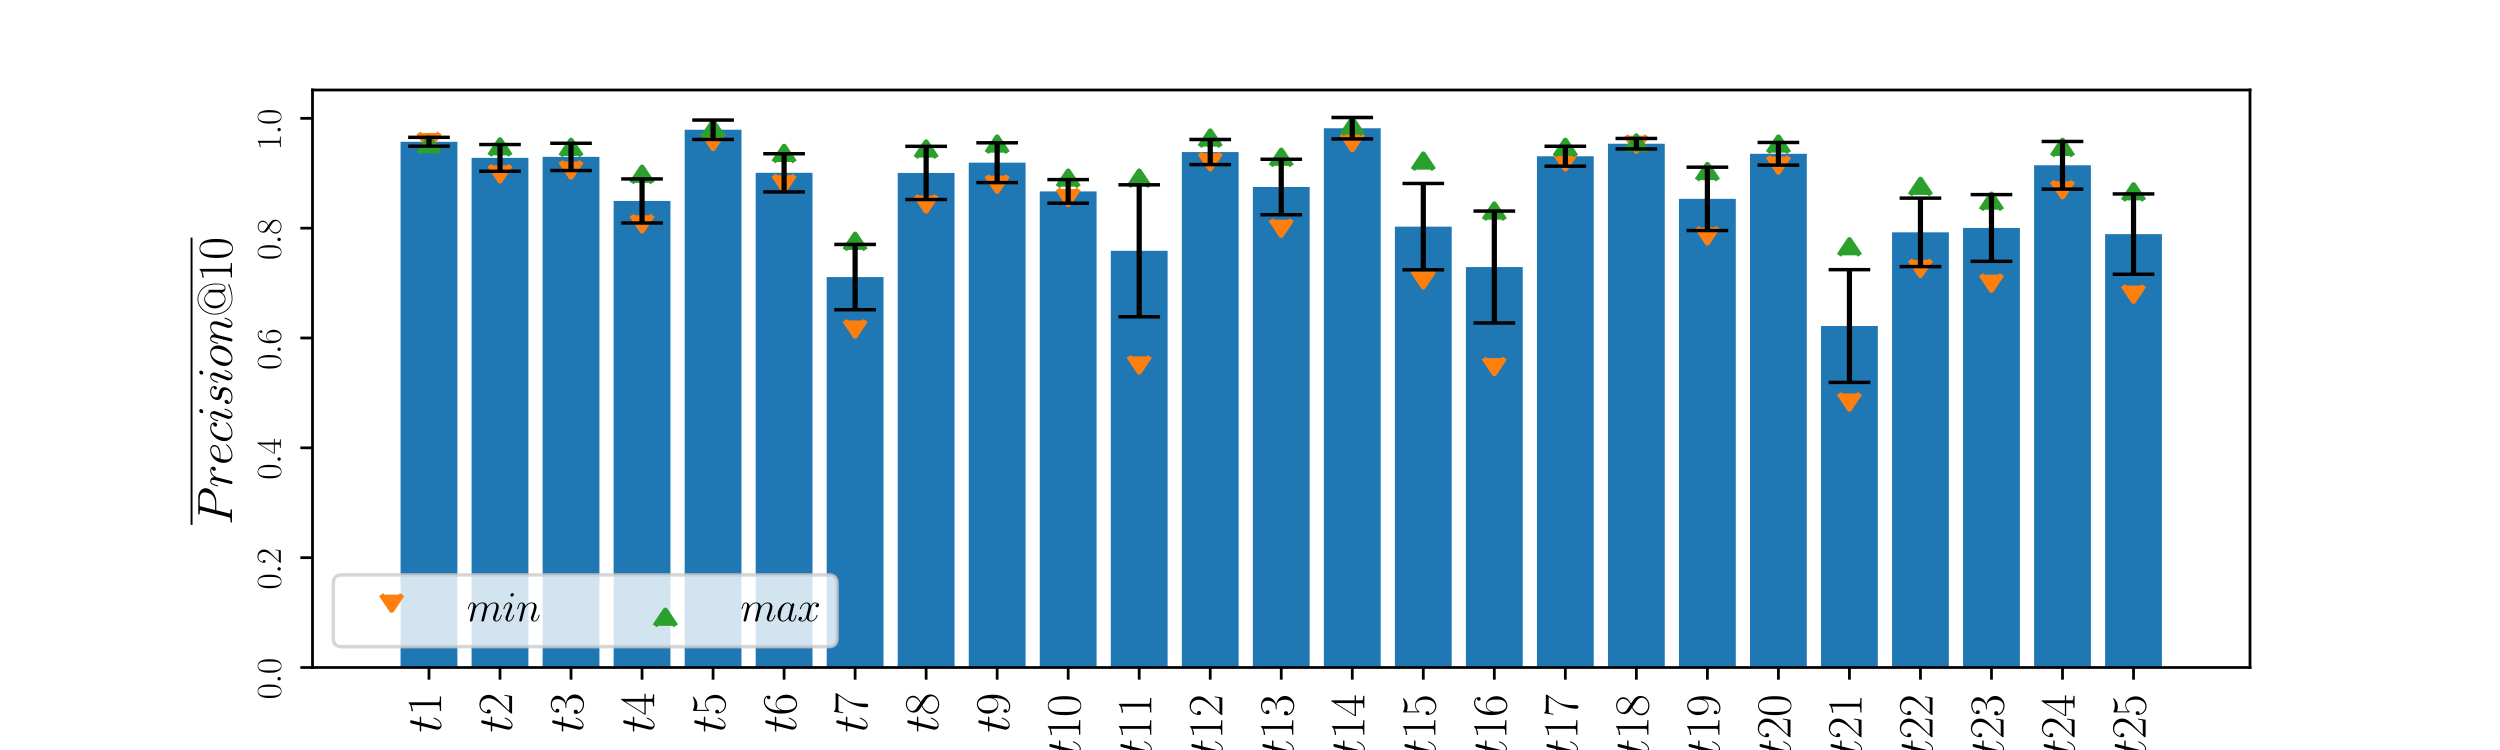 <?xml version="1.0" encoding="utf-8" standalone="no"?>
<!DOCTYPE svg PUBLIC "-//W3C//DTD SVG 1.1//EN"
  "http://www.w3.org/Graphics/SVG/1.1/DTD/svg11.dtd">
<svg xmlns:xlink="http://www.w3.org/1999/xlink" width="720pt" height="216pt" viewBox="0 0 720 216" xmlns="http://www.w3.org/2000/svg" version="1.1">
 <defs>
  <style type="text/css">*{stroke-linejoin: round; stroke-linecap: butt}</style>
 </defs>
 <g id="figure_1">
  <g id="patch_1">
   <path d="M 0 216 
L 720 216 
L 720 0 
L 0 0 
z
" style="fill: #ffffff"/>
  </g>
  <g id="axes_1">
   <g id="patch_2">
    <path d="M 90 192.24 
L 648 192.24 
L 648 25.92 
L 90 25.92 
z
" style="fill: #ffffff"/>
   </g>
   <g id="patch_3">
    <path d="M 115.364 192.24 
L 131.727 192.24 
L 131.727 40.836 
L 115.364 40.836 
z
" clip-path="url(#p5d0a107a02)" style="fill: #1f77b4"/>
   </g>
   <g id="patch_4">
    <path d="M 135.818 192.24 
L 152.182 192.24 
L 152.182 45.471 
L 135.818 45.471 
z
" clip-path="url(#p5d0a107a02)" style="fill: #1f77b4"/>
   </g>
   <g id="patch_5">
    <path d="M 156.273 192.24 
L 172.636 192.24 
L 172.636 45.186 
L 156.273 45.186 
z
" clip-path="url(#p5d0a107a02)" style="fill: #1f77b4"/>
   </g>
   <g id="patch_6">
    <path d="M 176.727 192.24 
L 193.091 192.24 
L 193.091 57.87 
L 176.727 57.87 
z
" clip-path="url(#p5d0a107a02)" style="fill: #1f77b4"/>
   </g>
   <g id="patch_7">
    <path d="M 197.182 192.24 
L 213.545 192.24 
L 213.545 37.373 
L 197.182 37.373 
z
" clip-path="url(#p5d0a107a02)" style="fill: #1f77b4"/>
   </g>
   <g id="patch_8">
    <path d="M 217.636 192.24 
L 234 192.24 
L 234 49.773 
L 217.636 49.773 
z
" clip-path="url(#p5d0a107a02)" style="fill: #1f77b4"/>
   </g>
   <g id="patch_9">
    <path d="M 238.091 192.24 
L 254.455 192.24 
L 254.455 79.8 
L 238.091 79.8 
z
" clip-path="url(#p5d0a107a02)" style="fill: #1f77b4"/>
   </g>
   <g id="patch_10">
    <path d="M 258.545 192.24 
L 274.909 192.24 
L 274.909 49.804 
L 258.545 49.804 
z
" clip-path="url(#p5d0a107a02)" style="fill: #1f77b4"/>
   </g>
   <g id="patch_11">
    <path d="M 279 192.24 
L 295.364 192.24 
L 295.364 46.857 
L 279 46.857 
z
" clip-path="url(#p5d0a107a02)" style="fill: #1f77b4"/>
   </g>
   <g id="patch_12">
    <path d="M 299.455 192.24 
L 315.818 192.24 
L 315.818 55.119 
L 299.455 55.119 
z
" clip-path="url(#p5d0a107a02)" style="fill: #1f77b4"/>
   </g>
   <g id="patch_13">
    <path d="M 319.909 192.24 
L 336.273 192.24 
L 336.273 72.231 
L 319.909 72.231 
z
" clip-path="url(#p5d0a107a02)" style="fill: #1f77b4"/>
   </g>
   <g id="patch_14">
    <path d="M 340.364 192.24 
L 356.727 192.24 
L 356.727 43.795 
L 340.364 43.795 
z
" clip-path="url(#p5d0a107a02)" style="fill: #1f77b4"/>
   </g>
   <g id="patch_15">
    <path d="M 360.818 192.24 
L 377.182 192.24 
L 377.182 53.853 
L 360.818 53.853 
z
" clip-path="url(#p5d0a107a02)" style="fill: #1f77b4"/>
   </g>
   <g id="patch_16">
    <path d="M 381.273 192.24 
L 397.636 192.24 
L 397.636 36.931 
L 381.273 36.931 
z
" clip-path="url(#p5d0a107a02)" style="fill: #1f77b4"/>
   </g>
   <g id="patch_17">
    <path d="M 401.727 192.24 
L 418.091 192.24 
L 418.091 65.272 
L 401.727 65.272 
z
" clip-path="url(#p5d0a107a02)" style="fill: #1f77b4"/>
   </g>
   <g id="patch_18">
    <path d="M 422.182 192.24 
L 438.545 192.24 
L 438.545 76.911 
L 422.182 76.911 
z
" clip-path="url(#p5d0a107a02)" style="fill: #1f77b4"/>
   </g>
   <g id="patch_19">
    <path d="M 442.636 192.24 
L 459 192.24 
L 459 44.997 
L 442.636 44.997 
z
" clip-path="url(#p5d0a107a02)" style="fill: #1f77b4"/>
   </g>
   <g id="patch_20">
    <path d="M 463.091 192.24 
L 479.455 192.24 
L 479.455 41.391 
L 463.091 41.391 
z
" clip-path="url(#p5d0a107a02)" style="fill: #1f77b4"/>
   </g>
   <g id="patch_21">
    <path d="M 483.545 192.24 
L 499.909 192.24 
L 499.909 57.269 
L 483.545 57.269 
z
" clip-path="url(#p5d0a107a02)" style="fill: #1f77b4"/>
   </g>
   <g id="patch_22">
    <path d="M 504 192.24 
L 520.364 192.24 
L 520.364 44.301 
L 504 44.301 
z
" clip-path="url(#p5d0a107a02)" style="fill: #1f77b4"/>
   </g>
   <g id="patch_23">
    <path d="M 524.455 192.24 
L 540.818 192.24 
L 540.818 93.897 
L 524.455 93.897 
z
" clip-path="url(#p5d0a107a02)" style="fill: #1f77b4"/>
   </g>
   <g id="patch_24">
    <path d="M 544.909 192.24 
L 561.273 192.24 
L 561.273 66.917 
L 544.909 66.917 
z
" clip-path="url(#p5d0a107a02)" style="fill: #1f77b4"/>
   </g>
   <g id="patch_25">
    <path d="M 565.364 192.24 
L 581.727 192.24 
L 581.727 65.652 
L 565.364 65.652 
z
" clip-path="url(#p5d0a107a02)" style="fill: #1f77b4"/>
   </g>
   <g id="patch_26">
    <path d="M 585.818 192.24 
L 602.182 192.24 
L 602.182 47.603 
L 585.818 47.603 
z
" clip-path="url(#p5d0a107a02)" style="fill: #1f77b4"/>
   </g>
   <g id="patch_27">
    <path d="M 606.273 192.24 
L 622.636 192.24 
L 622.636 67.423 
L 606.273 67.423 
z
" clip-path="url(#p5d0a107a02)" style="fill: #1f77b4"/>
   </g>
   <g id="PathCollection_1">
    <defs>
     <path id="me4318d3083" d="M -3 -4.5 
L 0 0 
L 3 -4.5 
" style="stroke: #ff7f0e; stroke-width: 1.5"/>
    </defs>
    <g clip-path="url(#p5d0a107a02)">
     <use xlink:href="#me4318d3083" x="123.545" y="42.782" style="fill: #ff7f0e; stroke: #ff7f0e; stroke-width: 1.5"/>
     <use xlink:href="#me4318d3083" x="144" y="52.114" style="fill: #ff7f0e; stroke: #ff7f0e; stroke-width: 1.5"/>
     <use xlink:href="#me4318d3083" x="164.455" y="51.006" style="fill: #ff7f0e; stroke: #ff7f0e; stroke-width: 1.5"/>
     <use xlink:href="#me4318d3083" x="184.909" y="66.506" style="fill: #ff7f0e; stroke: #ff7f0e; stroke-width: 1.5"/>
     <use xlink:href="#me4318d3083" x="205.364" y="42.782" style="fill: #ff7f0e; stroke: #ff7f0e; stroke-width: 1.5"/>
     <use xlink:href="#me4318d3083" x="225.818" y="54.96" style="fill: #ff7f0e; stroke: #ff7f0e; stroke-width: 1.5"/>
     <use xlink:href="#me4318d3083" x="246.273" y="96.793" style="fill: #ff7f0e; stroke: #ff7f0e; stroke-width: 1.5"/>
     <use xlink:href="#me4318d3083" x="266.727" y="60.812" style="fill: #ff7f0e; stroke: #ff7f0e; stroke-width: 1.5"/>
     <use xlink:href="#me4318d3083" x="287.182" y="55.092" style="fill: #ff7f0e; stroke: #ff7f0e; stroke-width: 1.5"/>
     <use xlink:href="#me4318d3083" x="307.636" y="58.914" style="fill: #ff7f0e; stroke: #ff7f0e; stroke-width: 1.5"/>
     <use xlink:href="#me4318d3083" x="328.091" y="107.152" style="fill: #ff7f0e; stroke: #ff7f0e; stroke-width: 1.5"/>
     <use xlink:href="#me4318d3083" x="348.545" y="48.634" style="fill: #ff7f0e; stroke: #ff7f0e; stroke-width: 1.5"/>
     <use xlink:href="#me4318d3083" x="369" y="67.771" style="fill: #ff7f0e; stroke: #ff7f0e; stroke-width: 1.5"/>
     <use xlink:href="#me4318d3083" x="389.455" y="43.099" style="fill: #ff7f0e; stroke: #ff7f0e; stroke-width: 1.5"/>
     <use xlink:href="#me4318d3083" x="409.909" y="82.638" style="fill: #ff7f0e; stroke: #ff7f0e; stroke-width: 1.5"/>
     <use xlink:href="#me4318d3083" x="430.364" y="107.626" style="fill: #ff7f0e; stroke: #ff7f0e; stroke-width: 1.5"/>
     <use xlink:href="#me4318d3083" x="450.818" y="48.634" style="fill: #ff7f0e; stroke: #ff7f0e; stroke-width: 1.5"/>
     <use xlink:href="#me4318d3083" x="471.273" y="43.573" style="fill: #ff7f0e; stroke: #ff7f0e; stroke-width: 1.5"/>
     <use xlink:href="#me4318d3083" x="491.727" y="69.985" style="fill: #ff7f0e; stroke: #ff7f0e; stroke-width: 1.5"/>
     <use xlink:href="#me4318d3083" x="512.182" y="49.583" style="fill: #ff7f0e; stroke: #ff7f0e; stroke-width: 1.5"/>
     <use xlink:href="#me4318d3083" x="532.636" y="117.814" style="fill: #ff7f0e; stroke: #ff7f0e; stroke-width: 1.5"/>
     <use xlink:href="#me4318d3083" x="553.091" y="79.316" style="fill: #ff7f0e; stroke: #ff7f0e; stroke-width: 1.5"/>
     <use xlink:href="#me4318d3083" x="573.545" y="83.587" style="fill: #ff7f0e; stroke: #ff7f0e; stroke-width: 1.5"/>
     <use xlink:href="#me4318d3083" x="594" y="56.7" style="fill: #ff7f0e; stroke: #ff7f0e; stroke-width: 1.5"/>
     <use xlink:href="#me4318d3083" x="614.455" y="86.75" style="fill: #ff7f0e; stroke: #ff7f0e; stroke-width: 1.5"/>
    </g>
   </g>
   <g id="PathCollection_2">
    <defs>
     <path id="mc611d223dd" d="M 3 4.5 
L 0 0 
L -3 4.5 
" style="stroke: #2ca02c; stroke-width: 1.5"/>
    </defs>
    <g clip-path="url(#p5d0a107a02)">
     <use xlink:href="#mc611d223dd" x="123.545" y="39.619" style="fill: #2ca02c; stroke: #2ca02c; stroke-width: 1.5"/>
     <use xlink:href="#mc611d223dd" x="144" y="40.252" style="fill: #2ca02c; stroke: #2ca02c; stroke-width: 1.5"/>
     <use xlink:href="#mc611d223dd" x="164.455" y="40.41" style="fill: #2ca02c; stroke: #2ca02c; stroke-width: 1.5"/>
     <use xlink:href="#mc611d223dd" x="184.909" y="48.16" style="fill: #2ca02c; stroke: #2ca02c; stroke-width: 1.5"/>
     <use xlink:href="#mc611d223dd" x="205.364" y="35.033" style="fill: #2ca02c; stroke: #2ca02c; stroke-width: 1.5"/>
     <use xlink:href="#mc611d223dd" x="225.818" y="42.15" style="fill: #2ca02c; stroke: #2ca02c; stroke-width: 1.5"/>
     <use xlink:href="#mc611d223dd" x="246.273" y="67.455" style="fill: #2ca02c; stroke: #2ca02c; stroke-width: 1.5"/>
     <use xlink:href="#mc611d223dd" x="266.727" y="40.884" style="fill: #2ca02c; stroke: #2ca02c; stroke-width: 1.5"/>
     <use xlink:href="#mc611d223dd" x="287.182" y="39.461" style="fill: #2ca02c; stroke: #2ca02c; stroke-width: 1.5"/>
     <use xlink:href="#mc611d223dd" x="307.636" y="49.267" style="fill: #2ca02c; stroke: #2ca02c; stroke-width: 1.5"/>
     <use xlink:href="#mc611d223dd" x="328.091" y="49.267" style="fill: #2ca02c; stroke: #2ca02c; stroke-width: 1.5"/>
     <use xlink:href="#mc611d223dd" x="348.545" y="37.721" style="fill: #2ca02c; stroke: #2ca02c; stroke-width: 1.5"/>
     <use xlink:href="#mc611d223dd" x="369" y="43.257" style="fill: #2ca02c; stroke: #2ca02c; stroke-width: 1.5"/>
     <use xlink:href="#mc611d223dd" x="389.455" y="34.242" style="fill: #2ca02c; stroke: #2ca02c; stroke-width: 1.5"/>
     <use xlink:href="#mc611d223dd" x="409.909" y="44.364" style="fill: #2ca02c; stroke: #2ca02c; stroke-width: 1.5"/>
     <use xlink:href="#mc611d223dd" x="430.364" y="58.756" style="fill: #2ca02c; stroke: #2ca02c; stroke-width: 1.5"/>
     <use xlink:href="#mc611d223dd" x="450.818" y="40.41" style="fill: #2ca02c; stroke: #2ca02c; stroke-width: 1.5"/>
     <use xlink:href="#mc611d223dd" x="471.273" y="39.145" style="fill: #2ca02c; stroke: #2ca02c; stroke-width: 1.5"/>
     <use xlink:href="#mc611d223dd" x="491.727" y="47.369" style="fill: #2ca02c; stroke: #2ca02c; stroke-width: 1.5"/>
     <use xlink:href="#mc611d223dd" x="512.182" y="39.461" style="fill: #2ca02c; stroke: #2ca02c; stroke-width: 1.5"/>
     <use xlink:href="#mc611d223dd" x="532.636" y="69.036" style="fill: #2ca02c; stroke: #2ca02c; stroke-width: 1.5"/>
     <use xlink:href="#mc611d223dd" x="553.091" y="51.639" style="fill: #2ca02c; stroke: #2ca02c; stroke-width: 1.5"/>
     <use xlink:href="#mc611d223dd" x="573.545" y="55.909" style="fill: #2ca02c; stroke: #2ca02c; stroke-width: 1.5"/>
     <use xlink:href="#mc611d223dd" x="594" y="40.41" style="fill: #2ca02c; stroke: #2ca02c; stroke-width: 1.5"/>
     <use xlink:href="#mc611d223dd" x="614.455" y="53.221" style="fill: #2ca02c; stroke: #2ca02c; stroke-width: 1.5"/>
    </g>
   </g>
   <g id="matplotlib.axis_1">
    <g id="xtick_1">
     <g id="line2d_1">
      <defs>
       <path id="m50e52b9681" d="M 0 0 
L 0 3.5 
" style="stroke: #000000; stroke-width: 0.8"/>
      </defs>
      <g>
       <use xlink:href="#m50e52b9681" x="123.545" y="192.24" style="stroke: #000000; stroke-width: 0.8"/>
      </g>
     </g>
     <g id="text_1">
      <!-- $t1$ -->
      <g transform="translate(127.029 211)rotate(-90)scale(0.14 -0.14)">
       <defs>
        <path id="CMMI12-74" d="M 1286 2566 
L 1875 2566 
C 1997 2566 2061 2566 2061 2681 
C 2061 2752 2022 2752 1894 2752 
L 1331 2752 
L 1568 3692 
C 1594 3781 1594 3794 1594 3840 
C 1594 3943 1510 4000 1427 4000 
C 1376 4000 1229 3981 1178 3775 
L 928 2752 
L 326 2752 
C 198 2752 141 2752 141 2630 
C 141 2566 186 2566 307 2566 
L 877 2566 
L 454 881 
C 403 658 384 594 384 511 
C 384 211 595 -64 954 -64 
C 1600 -64 1946 868 1946 912 
C 1946 951 1920 970 1882 970 
C 1869 970 1843 970 1830 944 
C 1824 938 1818 931 1773 829 
C 1638 511 1344 64 973 64 
C 781 64 768 224 768 364 
C 768 370 768 492 787 568 
L 1286 2566 
z
" transform="scale(0.016)"/>
        <path id="CMR17-31" d="M 1702 4058 
C 1702 4192 1696 4192 1606 4192 
C 1357 3916 979 3827 621 3827 
C 602 3827 570 3827 563 3808 
C 557 3795 557 3782 557 3648 
C 755 3648 1088 3686 1344 3839 
L 1344 461 
C 1344 236 1331 160 781 160 
L 589 160 
L 589 0 
C 896 0 1216 0 1523 0 
C 1830 0 2150 0 2458 0 
L 2458 160 
L 2266 160 
C 1715 160 1702 230 1702 458 
L 1702 4058 
z
" transform="scale(0.016)"/>
       </defs>
       <use xlink:href="#CMMI12-74" transform="scale(0.996)"/>
       <use xlink:href="#CMR17-31" transform="translate(35.226 0)scale(0.996)"/>
      </g>
     </g>
    </g>
    <g id="xtick_2">
     <g id="line2d_2">
      <g>
       <use xlink:href="#m50e52b9681" x="144" y="192.24" style="stroke: #000000; stroke-width: 0.8"/>
      </g>
     </g>
     <g id="text_2">
      <!-- $t2$ -->
      <g transform="translate(147.483 211)rotate(-90)scale(0.14 -0.14)">
       <defs>
        <path id="CMR17-32" d="M 2669 989 
L 2554 989 
C 2490 536 2438 459 2413 420 
C 2381 369 1920 369 1830 369 
L 602 369 
C 832 619 1280 1072 1824 1597 
C 2214 1967 2669 2402 2669 3035 
C 2669 3790 2067 4224 1395 4224 
C 691 4224 262 3604 262 3030 
C 262 2780 448 2748 525 2748 
C 589 2748 781 2787 781 3010 
C 781 3207 614 3264 525 3264 
C 486 3264 448 3258 422 3245 
C 544 3790 915 4058 1306 4058 
C 1862 4058 2227 3617 2227 3035 
C 2227 2479 1901 2000 1536 1584 
L 262 146 
L 262 0 
L 2515 0 
L 2669 989 
z
" transform="scale(0.016)"/>
       </defs>
       <use xlink:href="#CMMI12-74" transform="scale(0.996)"/>
       <use xlink:href="#CMR17-32" transform="translate(35.226 0)scale(0.996)"/>
      </g>
     </g>
    </g>
    <g id="xtick_3">
     <g id="line2d_3">
      <g>
       <use xlink:href="#m50e52b9681" x="164.455" y="192.24" style="stroke: #000000; stroke-width: 0.8"/>
      </g>
     </g>
     <g id="text_3">
      <!-- $t3$ -->
      <g transform="translate(167.938 211)rotate(-90)scale(0.14 -0.14)">
       <defs>
        <path id="CMR17-33" d="M 1414 2157 
C 1984 2157 2234 1662 2234 1090 
C 2234 320 1824 25 1453 25 
C 1114 25 563 194 390 693 
C 422 680 454 680 486 680 
C 640 680 755 782 755 948 
C 755 1133 614 1216 486 1216 
C 378 1216 211 1165 211 926 
C 211 335 787 -128 1466 -128 
C 2176 -128 2720 430 2720 1085 
C 2720 1707 2208 2157 1600 2227 
C 2086 2328 2554 2756 2554 3329 
C 2554 3820 2048 4179 1472 4179 
C 890 4179 378 3829 378 3329 
C 378 3110 544 3072 627 3072 
C 762 3072 877 3155 877 3321 
C 877 3486 762 3569 627 3569 
C 602 3569 570 3569 544 3557 
C 730 3959 1235 4032 1459 4032 
C 1683 4032 2106 3925 2106 3320 
C 2106 3143 2080 2828 1862 2550 
C 1670 2304 1453 2304 1242 2284 
C 1210 2284 1062 2269 1037 2269 
C 992 2263 966 2257 966 2208 
C 966 2163 973 2157 1101 2157 
L 1414 2157 
z
" transform="scale(0.016)"/>
       </defs>
       <use xlink:href="#CMMI12-74" transform="scale(0.996)"/>
       <use xlink:href="#CMR17-33" transform="translate(35.226 0)scale(0.996)"/>
      </g>
     </g>
    </g>
    <g id="xtick_4">
     <g id="line2d_4">
      <g>
       <use xlink:href="#m50e52b9681" x="184.909" y="192.24" style="stroke: #000000; stroke-width: 0.8"/>
      </g>
     </g>
     <g id="text_4">
      <!-- $t4$ -->
      <g transform="translate(188.393 211)rotate(-90)scale(0.14 -0.14)">
       <defs>
        <path id="CMR17-34" d="M 2150 4122 
C 2150 4256 2144 4256 2029 4256 
L 128 1254 
L 128 1088 
L 1779 1088 
L 1779 457 
C 1779 224 1766 160 1318 160 
L 1197 160 
L 1197 0 
C 1402 0 1747 0 1965 0 
C 2182 0 2528 0 2733 0 
L 2733 160 
L 2611 160 
C 2163 160 2150 224 2150 457 
L 2150 1088 
L 2803 1088 
L 2803 1254 
L 2150 1254 
L 2150 4122 
z
M 1798 3703 
L 1798 1254 
L 256 1254 
L 1798 3703 
z
" transform="scale(0.016)"/>
       </defs>
       <use xlink:href="#CMMI12-74" transform="scale(0.996)"/>
       <use xlink:href="#CMR17-34" transform="translate(35.226 0)scale(0.996)"/>
      </g>
     </g>
    </g>
    <g id="xtick_5">
     <g id="line2d_5">
      <g>
       <use xlink:href="#m50e52b9681" x="205.364" y="192.24" style="stroke: #000000; stroke-width: 0.8"/>
      </g>
     </g>
     <g id="text_5">
      <!-- $t5$ -->
      <g transform="translate(208.847 211)rotate(-90)scale(0.14 -0.14)">
       <defs>
        <path id="CMR17-35" d="M 730 3692 
C 794 3666 1056 3584 1325 3584 
C 1920 3584 2246 3911 2432 4100 
C 2432 4157 2432 4192 2394 4192 
C 2387 4192 2374 4192 2323 4163 
C 2099 4058 1837 3973 1517 3973 
C 1325 3973 1037 3999 723 4139 
C 653 4171 640 4171 634 4171 
C 602 4171 595 4164 595 4037 
L 595 2203 
C 595 2089 595 2057 659 2057 
C 691 2057 704 2070 736 2114 
C 941 2401 1222 2522 1542 2522 
C 1766 2522 2246 2382 2246 1289 
C 2246 1085 2246 715 2054 421 
C 1894 159 1645 25 1370 25 
C 947 25 518 320 403 814 
C 429 807 480 795 506 795 
C 589 795 749 840 749 1038 
C 749 1210 627 1280 506 1280 
C 358 1280 262 1190 262 1011 
C 262 454 704 -128 1382 -128 
C 2042 -128 2669 440 2669 1264 
C 2669 2030 2170 2624 1549 2624 
C 1222 2624 947 2503 730 2274 
L 730 3692 
z
" transform="scale(0.016)"/>
       </defs>
       <use xlink:href="#CMMI12-74" transform="scale(0.996)"/>
       <use xlink:href="#CMR17-35" transform="translate(35.226 0)scale(0.996)"/>
      </g>
     </g>
    </g>
    <g id="xtick_6">
     <g id="line2d_6">
      <g>
       <use xlink:href="#m50e52b9681" x="225.818" y="192.24" style="stroke: #000000; stroke-width: 0.8"/>
      </g>
     </g>
     <g id="text_6">
      <!-- $t6$ -->
      <g transform="translate(229.302 211)rotate(-90)scale(0.14 -0.14)">
       <defs>
        <path id="CMR17-36" d="M 678 2176 
C 678 3690 1395 4032 1811 4032 
C 1946 4032 2272 4009 2400 3776 
C 2298 3776 2106 3776 2106 3553 
C 2106 3381 2246 3323 2336 3323 
C 2394 3323 2566 3348 2566 3560 
C 2566 3954 2246 4179 1805 4179 
C 1043 4179 243 3390 243 1984 
C 243 253 966 -128 1478 -128 
C 2099 -128 2688 427 2688 1283 
C 2688 2081 2170 2662 1517 2662 
C 1126 2662 838 2407 678 1960 
L 678 2176 
z
M 1478 25 
C 691 25 691 1200 691 1436 
C 691 1896 909 2560 1504 2560 
C 1613 2560 1926 2560 2138 2120 
C 2253 1870 2253 1609 2253 1289 
C 2253 944 2253 690 2118 434 
C 1978 171 1773 25 1478 25 
z
" transform="scale(0.016)"/>
       </defs>
       <use xlink:href="#CMMI12-74" transform="scale(0.996)"/>
       <use xlink:href="#CMR17-36" transform="translate(35.226 0)scale(0.996)"/>
      </g>
     </g>
    </g>
    <g id="xtick_7">
     <g id="line2d_7">
      <g>
       <use xlink:href="#m50e52b9681" x="246.273" y="192.24" style="stroke: #000000; stroke-width: 0.8"/>
      </g>
     </g>
     <g id="text_7">
      <!-- $t7$ -->
      <g transform="translate(249.756 211)rotate(-90)scale(0.14 -0.14)">
       <defs>
        <path id="CMR17-37" d="M 2886 3941 
L 2886 4081 
L 1382 4081 
C 634 4081 621 4165 595 4288 
L 480 4288 
L 294 3094 
L 410 3094 
C 429 3215 474 3540 550 3661 
C 589 3712 1062 3712 1171 3712 
L 2579 3712 
L 1869 2661 
C 1395 1954 1069 999 1069 165 
C 1069 89 1069 -128 1299 -128 
C 1530 -128 1530 89 1530 171 
L 1530 465 
C 1530 1508 1709 2196 2003 2636 
L 2886 3941 
z
" transform="scale(0.016)"/>
       </defs>
       <use xlink:href="#CMMI12-74" transform="scale(0.996)"/>
       <use xlink:href="#CMR17-37" transform="translate(35.226 0)scale(0.996)"/>
      </g>
     </g>
    </g>
    <g id="xtick_8">
     <g id="line2d_8">
      <g>
       <use xlink:href="#m50e52b9681" x="266.727" y="192.24" style="stroke: #000000; stroke-width: 0.8"/>
      </g>
     </g>
     <g id="text_8">
      <!-- $t8$ -->
      <g transform="translate(270.211 211)rotate(-90)scale(0.14 -0.14)">
       <defs>
        <path id="CMR17-38" d="M 1741 2264 
C 2144 2467 2554 2773 2554 3263 
C 2554 3841 1990 4179 1472 4179 
C 890 4179 378 3759 378 3180 
C 378 3021 416 2747 666 2505 
C 730 2442 998 2251 1171 2130 
C 883 1983 211 1634 211 934 
C 211 279 838 -128 1459 -128 
C 2144 -128 2720 362 2720 1010 
C 2720 1590 2330 1857 2074 2029 
L 1741 2264 
z
M 902 2822 
C 851 2854 595 3051 595 3351 
C 595 3739 998 4032 1459 4032 
C 1965 4032 2336 3676 2336 3262 
C 2336 2669 1670 2331 1638 2331 
C 1632 2331 1626 2331 1574 2370 
L 902 2822 
z
M 2080 1519 
C 2176 1449 2483 1240 2483 851 
C 2483 381 2010 25 1472 25 
C 890 25 448 438 448 940 
C 448 1443 838 1862 1280 2060 
L 2080 1519 
z
" transform="scale(0.016)"/>
       </defs>
       <use xlink:href="#CMMI12-74" transform="scale(0.996)"/>
       <use xlink:href="#CMR17-38" transform="translate(35.226 0)scale(0.996)"/>
      </g>
     </g>
    </g>
    <g id="xtick_9">
     <g id="line2d_9">
      <g>
       <use xlink:href="#m50e52b9681" x="287.182" y="192.24" style="stroke: #000000; stroke-width: 0.8"/>
      </g>
     </g>
     <g id="text_9">
      <!-- $t9$ -->
      <g transform="translate(290.665 211)rotate(-90)scale(0.14 -0.14)">
       <defs>
        <path id="CMR17-39" d="M 2253 1864 
C 2253 464 1670 31 1190 31 
C 1043 31 685 31 538 294 
C 704 268 826 357 826 518 
C 826 692 685 749 595 749 
C 538 749 365 723 365 506 
C 365 71 742 -128 1203 -128 
C 1939 -128 2688 674 2688 2073 
C 2688 3817 1971 4179 1485 4179 
C 851 4179 243 3628 243 2778 
C 243 1991 762 1408 1414 1408 
C 1952 1408 2189 1903 2253 2112 
L 2253 1864 
z
M 1427 1510 
C 1254 1510 1011 1542 813 1922 
C 678 2169 678 2461 678 2771 
C 678 3146 678 3405 858 3684 
C 947 3817 1114 4032 1485 4032 
C 2240 4032 2240 2885 2240 2632 
C 2240 2182 2035 1510 1427 1510 
z
" transform="scale(0.016)"/>
       </defs>
       <use xlink:href="#CMMI12-74" transform="scale(0.996)"/>
       <use xlink:href="#CMR17-39" transform="translate(35.226 0)scale(0.996)"/>
      </g>
     </g>
    </g>
    <g id="xtick_10">
     <g id="line2d_10">
      <g>
       <use xlink:href="#m50e52b9681" x="307.636" y="192.24" style="stroke: #000000; stroke-width: 0.8"/>
      </g>
     </g>
     <g id="text_10">
      <!-- $t10$ -->
      <g transform="translate(311.12 217.829)rotate(-90)scale(0.14 -0.14)">
       <defs>
        <path id="CMR17-30" d="M 2688 2025 
C 2688 2416 2682 3080 2413 3591 
C 2176 4039 1798 4198 1466 4198 
C 1158 4198 768 4058 525 3597 
C 269 3118 243 2524 243 2025 
C 243 1661 250 1106 448 619 
C 723 -39 1216 -128 1466 -128 
C 1760 -128 2208 -7 2470 600 
C 2662 1042 2688 1559 2688 2025 
z
M 1466 -26 
C 1056 -26 813 325 723 812 
C 653 1188 653 1738 653 2096 
C 653 2588 653 2997 736 3387 
C 858 3929 1216 4096 1466 4096 
C 1728 4096 2067 3923 2189 3400 
C 2272 3036 2278 2607 2278 2096 
C 2278 1680 2278 1169 2202 792 
C 2067 95 1690 -26 1466 -26 
z
" transform="scale(0.016)"/>
       </defs>
       <use xlink:href="#CMMI12-74" transform="scale(0.996)"/>
       <use xlink:href="#CMR17-31" transform="translate(35.226 0)scale(0.996)"/>
       <use xlink:href="#CMR17-30" transform="translate(80.917 0)scale(0.996)"/>
      </g>
     </g>
    </g>
    <g id="xtick_11">
     <g id="line2d_11">
      <g>
       <use xlink:href="#m50e52b9681" x="328.091" y="192.24" style="stroke: #000000; stroke-width: 0.8"/>
      </g>
     </g>
     <g id="text_11">
      <!-- $t11$ -->
      <g transform="translate(331.574 217.829)rotate(-90)scale(0.14 -0.14)">
       <use xlink:href="#CMMI12-74" transform="scale(0.996)"/>
       <use xlink:href="#CMR17-31" transform="translate(35.226 0)scale(0.996)"/>
       <use xlink:href="#CMR17-31" transform="translate(80.917 0)scale(0.996)"/>
      </g>
     </g>
    </g>
    <g id="xtick_12">
     <g id="line2d_12">
      <g>
       <use xlink:href="#m50e52b9681" x="348.545" y="192.24" style="stroke: #000000; stroke-width: 0.8"/>
      </g>
     </g>
     <g id="text_12">
      <!-- $t12$ -->
      <g transform="translate(352.029 217.829)rotate(-90)scale(0.14 -0.14)">
       <use xlink:href="#CMMI12-74" transform="scale(0.996)"/>
       <use xlink:href="#CMR17-31" transform="translate(35.226 0)scale(0.996)"/>
       <use xlink:href="#CMR17-32" transform="translate(80.917 0)scale(0.996)"/>
      </g>
     </g>
    </g>
    <g id="xtick_13">
     <g id="line2d_13">
      <g>
       <use xlink:href="#m50e52b9681" x="369" y="192.24" style="stroke: #000000; stroke-width: 0.8"/>
      </g>
     </g>
     <g id="text_13">
      <!-- $t13$ -->
      <g transform="translate(372.483 217.829)rotate(-90)scale(0.14 -0.14)">
       <use xlink:href="#CMMI12-74" transform="scale(0.996)"/>
       <use xlink:href="#CMR17-31" transform="translate(35.226 0)scale(0.996)"/>
       <use xlink:href="#CMR17-33" transform="translate(80.917 0)scale(0.996)"/>
      </g>
     </g>
    </g>
    <g id="xtick_14">
     <g id="line2d_14">
      <g>
       <use xlink:href="#m50e52b9681" x="389.455" y="192.24" style="stroke: #000000; stroke-width: 0.8"/>
      </g>
     </g>
     <g id="text_14">
      <!-- $t14$ -->
      <g transform="translate(392.938 217.829)rotate(-90)scale(0.14 -0.14)">
       <use xlink:href="#CMMI12-74" transform="scale(0.996)"/>
       <use xlink:href="#CMR17-31" transform="translate(35.226 0)scale(0.996)"/>
       <use xlink:href="#CMR17-34" transform="translate(80.917 0)scale(0.996)"/>
      </g>
     </g>
    </g>
    <g id="xtick_15">
     <g id="line2d_15">
      <g>
       <use xlink:href="#m50e52b9681" x="409.909" y="192.24" style="stroke: #000000; stroke-width: 0.8"/>
      </g>
     </g>
     <g id="text_15">
      <!-- $t15$ -->
      <g transform="translate(413.393 217.829)rotate(-90)scale(0.14 -0.14)">
       <use xlink:href="#CMMI12-74" transform="scale(0.996)"/>
       <use xlink:href="#CMR17-31" transform="translate(35.226 0)scale(0.996)"/>
       <use xlink:href="#CMR17-35" transform="translate(80.917 0)scale(0.996)"/>
      </g>
     </g>
    </g>
    <g id="xtick_16">
     <g id="line2d_16">
      <g>
       <use xlink:href="#m50e52b9681" x="430.364" y="192.24" style="stroke: #000000; stroke-width: 0.8"/>
      </g>
     </g>
     <g id="text_16">
      <!-- $t16$ -->
      <g transform="translate(433.847 217.829)rotate(-90)scale(0.14 -0.14)">
       <use xlink:href="#CMMI12-74" transform="scale(0.996)"/>
       <use xlink:href="#CMR17-31" transform="translate(35.226 0)scale(0.996)"/>
       <use xlink:href="#CMR17-36" transform="translate(80.917 0)scale(0.996)"/>
      </g>
     </g>
    </g>
    <g id="xtick_17">
     <g id="line2d_17">
      <g>
       <use xlink:href="#m50e52b9681" x="450.818" y="192.24" style="stroke: #000000; stroke-width: 0.8"/>
      </g>
     </g>
     <g id="text_17">
      <!-- $t17$ -->
      <g transform="translate(454.302 217.829)rotate(-90)scale(0.14 -0.14)">
       <use xlink:href="#CMMI12-74" transform="scale(0.996)"/>
       <use xlink:href="#CMR17-31" transform="translate(35.226 0)scale(0.996)"/>
       <use xlink:href="#CMR17-37" transform="translate(80.917 0)scale(0.996)"/>
      </g>
     </g>
    </g>
    <g id="xtick_18">
     <g id="line2d_18">
      <g>
       <use xlink:href="#m50e52b9681" x="471.273" y="192.24" style="stroke: #000000; stroke-width: 0.8"/>
      </g>
     </g>
     <g id="text_18">
      <!-- $t18$ -->
      <g transform="translate(474.756 217.829)rotate(-90)scale(0.14 -0.14)">
       <use xlink:href="#CMMI12-74" transform="scale(0.996)"/>
       <use xlink:href="#CMR17-31" transform="translate(35.226 0)scale(0.996)"/>
       <use xlink:href="#CMR17-38" transform="translate(80.917 0)scale(0.996)"/>
      </g>
     </g>
    </g>
    <g id="xtick_19">
     <g id="line2d_19">
      <g>
       <use xlink:href="#m50e52b9681" x="491.727" y="192.24" style="stroke: #000000; stroke-width: 0.8"/>
      </g>
     </g>
     <g id="text_19">
      <!-- $t19$ -->
      <g transform="translate(495.211 217.829)rotate(-90)scale(0.14 -0.14)">
       <use xlink:href="#CMMI12-74" transform="scale(0.996)"/>
       <use xlink:href="#CMR17-31" transform="translate(35.226 0)scale(0.996)"/>
       <use xlink:href="#CMR17-39" transform="translate(80.917 0)scale(0.996)"/>
      </g>
     </g>
    </g>
    <g id="xtick_20">
     <g id="line2d_20">
      <g>
       <use xlink:href="#m50e52b9681" x="512.182" y="192.24" style="stroke: #000000; stroke-width: 0.8"/>
      </g>
     </g>
     <g id="text_20">
      <!-- $t20$ -->
      <g transform="translate(515.665 217.829)rotate(-90)scale(0.14 -0.14)">
       <use xlink:href="#CMMI12-74" transform="scale(0.996)"/>
       <use xlink:href="#CMR17-32" transform="translate(35.226 0)scale(0.996)"/>
       <use xlink:href="#CMR17-30" transform="translate(80.917 0)scale(0.996)"/>
      </g>
     </g>
    </g>
    <g id="xtick_21">
     <g id="line2d_21">
      <g>
       <use xlink:href="#m50e52b9681" x="532.636" y="192.24" style="stroke: #000000; stroke-width: 0.8"/>
      </g>
     </g>
     <g id="text_21">
      <!-- $t21$ -->
      <g transform="translate(536.12 217.829)rotate(-90)scale(0.14 -0.14)">
       <use xlink:href="#CMMI12-74" transform="scale(0.996)"/>
       <use xlink:href="#CMR17-32" transform="translate(35.226 0)scale(0.996)"/>
       <use xlink:href="#CMR17-31" transform="translate(80.917 0)scale(0.996)"/>
      </g>
     </g>
    </g>
    <g id="xtick_22">
     <g id="line2d_22">
      <g>
       <use xlink:href="#m50e52b9681" x="553.091" y="192.24" style="stroke: #000000; stroke-width: 0.8"/>
      </g>
     </g>
     <g id="text_22">
      <!-- $t22$ -->
      <g transform="translate(556.574 217.829)rotate(-90)scale(0.14 -0.14)">
       <use xlink:href="#CMMI12-74" transform="scale(0.996)"/>
       <use xlink:href="#CMR17-32" transform="translate(35.226 0)scale(0.996)"/>
       <use xlink:href="#CMR17-32" transform="translate(80.917 0)scale(0.996)"/>
      </g>
     </g>
    </g>
    <g id="xtick_23">
     <g id="line2d_23">
      <g>
       <use xlink:href="#m50e52b9681" x="573.545" y="192.24" style="stroke: #000000; stroke-width: 0.8"/>
      </g>
     </g>
     <g id="text_23">
      <!-- $t23$ -->
      <g transform="translate(577.029 217.829)rotate(-90)scale(0.14 -0.14)">
       <use xlink:href="#CMMI12-74" transform="scale(0.996)"/>
       <use xlink:href="#CMR17-32" transform="translate(35.226 0)scale(0.996)"/>
       <use xlink:href="#CMR17-33" transform="translate(80.917 0)scale(0.996)"/>
      </g>
     </g>
    </g>
    <g id="xtick_24">
     <g id="line2d_24">
      <g>
       <use xlink:href="#m50e52b9681" x="594" y="192.24" style="stroke: #000000; stroke-width: 0.8"/>
      </g>
     </g>
     <g id="text_24">
      <!-- $t24$ -->
      <g transform="translate(597.483 217.829)rotate(-90)scale(0.14 -0.14)">
       <use xlink:href="#CMMI12-74" transform="scale(0.996)"/>
       <use xlink:href="#CMR17-32" transform="translate(35.226 0)scale(0.996)"/>
       <use xlink:href="#CMR17-34" transform="translate(80.917 0)scale(0.996)"/>
      </g>
     </g>
    </g>
    <g id="xtick_25">
     <g id="line2d_25">
      <g>
       <use xlink:href="#m50e52b9681" x="614.455" y="192.24" style="stroke: #000000; stroke-width: 0.8"/>
      </g>
     </g>
     <g id="text_25">
      <!-- $t25$ -->
      <g transform="translate(617.938 217.829)rotate(-90)scale(0.14 -0.14)">
       <use xlink:href="#CMMI12-74" transform="scale(0.996)"/>
       <use xlink:href="#CMR17-32" transform="translate(35.226 0)scale(0.996)"/>
       <use xlink:href="#CMR17-35" transform="translate(80.917 0)scale(0.996)"/>
      </g>
     </g>
    </g>
   </g>
   <g id="matplotlib.axis_2">
    <g id="ytick_1">
     <g id="line2d_26">
      <defs>
       <path id="m427ebe37b4" d="M 0 0 
L -3.5 0 
" style="stroke: #000000; stroke-width: 0.8"/>
      </defs>
      <g>
       <use xlink:href="#m427ebe37b4" x="90" y="192.24" style="stroke: #000000; stroke-width: 0.8"/>
      </g>
     </g>
     <g id="text_26">
      <!-- $\mathdefault{0.0}$ -->
      <g transform="translate(80.878 201.421)rotate(-90)scale(0.1 -0.1)">
       <defs>
        <path id="CMMI12-3a" d="M 1178 307 
C 1178 492 1024 619 870 619 
C 685 619 557 466 557 313 
C 557 128 710 0 864 0 
C 1050 0 1178 153 1178 307 
z
" transform="scale(0.016)"/>
       </defs>
       <use xlink:href="#CMR17-30" transform="scale(0.996)"/>
       <use xlink:href="#CMMI12-3a" transform="translate(45.69 0)scale(0.996)"/>
       <use xlink:href="#CMR17-30" transform="translate(72.788 0)scale(0.996)"/>
      </g>
     </g>
    </g>
    <g id="ytick_2">
     <g id="line2d_27">
      <g>
       <use xlink:href="#m427ebe37b4" x="90" y="160.609" style="stroke: #000000; stroke-width: 0.8"/>
      </g>
     </g>
     <g id="text_27">
      <!-- $\mathdefault{0.2}$ -->
      <g transform="translate(80.878 169.79)rotate(-90)scale(0.1 -0.1)">
       <use xlink:href="#CMR17-30" transform="scale(0.996)"/>
       <use xlink:href="#CMMI12-3a" transform="translate(45.69 0)scale(0.996)"/>
       <use xlink:href="#CMR17-32" transform="translate(72.788 0)scale(0.996)"/>
      </g>
     </g>
    </g>
    <g id="ytick_3">
     <g id="line2d_28">
      <g>
       <use xlink:href="#m427ebe37b4" x="90" y="128.977" style="stroke: #000000; stroke-width: 0.8"/>
      </g>
     </g>
     <g id="text_28">
      <!-- $\mathdefault{0.4}$ -->
      <g transform="translate(80.878 138.158)rotate(-90)scale(0.1 -0.1)">
       <use xlink:href="#CMR17-30" transform="scale(0.996)"/>
       <use xlink:href="#CMMI12-3a" transform="translate(45.69 0)scale(0.996)"/>
       <use xlink:href="#CMR17-34" transform="translate(72.788 0)scale(0.996)"/>
      </g>
     </g>
    </g>
    <g id="ytick_4">
     <g id="line2d_29">
      <g>
       <use xlink:href="#m427ebe37b4" x="90" y="97.346" style="stroke: #000000; stroke-width: 0.8"/>
      </g>
     </g>
     <g id="text_29">
      <!-- $\mathdefault{0.6}$ -->
      <g transform="translate(80.878 106.527)rotate(-90)scale(0.1 -0.1)">
       <use xlink:href="#CMR17-30" transform="scale(0.996)"/>
       <use xlink:href="#CMMI12-3a" transform="translate(45.69 0)scale(0.996)"/>
       <use xlink:href="#CMR17-36" transform="translate(72.788 0)scale(0.996)"/>
      </g>
     </g>
    </g>
    <g id="ytick_5">
     <g id="line2d_30">
      <g>
       <use xlink:href="#m427ebe37b4" x="90" y="65.715" style="stroke: #000000; stroke-width: 0.8"/>
      </g>
     </g>
     <g id="text_30">
      <!-- $\mathdefault{0.8}$ -->
      <g transform="translate(80.878 74.896)rotate(-90)scale(0.1 -0.1)">
       <use xlink:href="#CMR17-30" transform="scale(0.996)"/>
       <use xlink:href="#CMMI12-3a" transform="translate(45.69 0)scale(0.996)"/>
       <use xlink:href="#CMR17-38" transform="translate(72.788 0)scale(0.996)"/>
      </g>
     </g>
    </g>
    <g id="ytick_6">
     <g id="line2d_31">
      <g>
       <use xlink:href="#m427ebe37b4" x="90" y="34.084" style="stroke: #000000; stroke-width: 0.8"/>
      </g>
     </g>
     <g id="text_31">
      <!-- $\mathdefault{1.0}$ -->
      <g transform="translate(80.878 43.265)rotate(-90)scale(0.1 -0.1)">
       <use xlink:href="#CMR17-31" transform="scale(0.996)"/>
       <use xlink:href="#CMMI12-3a" transform="translate(45.69 0)scale(0.996)"/>
       <use xlink:href="#CMR17-30" transform="translate(72.788 0)scale(0.996)"/>
      </g>
     </g>
    </g>
    <g id="text_32">
     <!-- $$\overline{Precision@10}$$ -->
     <g transform="translate(66.809 151.174)rotate(-90)scale(0.14 -0.14)">
      <defs>
       <path id="CMMI12-50" d="M 1894 2023 
L 2970 2023 
C 3853 2023 4736 2673 4736 3401 
C 4736 3898 4314 4352 3507 4352 
L 1530 4352 
C 1408 4352 1350 4352 1350 4231 
C 1350 4167 1408 4167 1504 4167 
C 1894 4167 1894 4116 1894 4046 
C 1894 4034 1894 3995 1869 3899 
L 1005 472 
C 947 249 934 185 486 185 
C 365 185 301 185 301 70 
C 301 0 358 0 397 0 
C 518 0 646 0 768 0 
L 1517 0 
C 1638 0 1773 0 1894 0 
C 1946 0 2016 0 2016 121 
C 2016 185 1958 185 1862 185 
C 1478 185 1472 230 1472 293 
C 1472 325 1478 369 1485 401 
L 1894 2023 
z
M 2355 3930 
C 2413 4167 2438 4167 2688 4167 
L 3322 4167 
C 3802 4167 4198 4013 4198 3535 
C 4198 3369 4115 2827 3821 2534 
C 3712 2419 3405 2176 2822 2176 
L 1920 2176 
L 2355 3930 
z
" transform="scale(0.016)"/>
       <path id="CMMI12-72" d="M 2490 2612 
C 2291 2574 2189 2433 2189 2293 
C 2189 2139 2310 2088 2400 2088 
C 2579 2088 2726 2242 2726 2433 
C 2726 2638 2528 2816 2208 2816 
C 1952 2816 1658 2701 1389 2312 
C 1344 2650 1088 2816 832 2816 
C 582 2816 454 2625 378 2484 
C 269 2254 173 1871 173 1839 
C 173 1814 198 1782 243 1782 
C 294 1782 301 1788 339 1935 
C 435 2318 557 2689 813 2689 
C 966 2689 1011 2580 1011 2395 
C 1011 2254 947 2005 902 1807 
L 723 1118 
C 698 996 627 709 595 594 
C 550 428 480 128 480 96 
C 480 6 550 -64 646 -64 
C 717 -64 838 -19 877 109 
C 896 160 1133 1124 1171 1271 
C 1203 1411 1242 1546 1274 1686 
C 1299 1775 1325 1878 1344 1961 
C 1363 2018 1536 2331 1696 2472 
C 1773 2542 1939 2689 2202 2689 
C 2304 2689 2406 2670 2490 2612 
z
" transform="scale(0.016)"/>
       <path id="CMMI12-65" d="M 1146 1479 
C 1318 1479 1754 1479 2061 1595 
C 2547 1783 2592 2158 2592 2274 
C 2592 2558 2349 2816 1926 2816 
C 1254 2816 288 2210 288 1073 
C 288 402 672 -64 1254 -64 
C 2125 -64 2675 609 2675 692 
C 2675 730 2637 762 2611 762 
C 2592 762 2586 756 2528 699 
C 2118 159 1510 64 1267 64 
C 902 64 710 350 710 822 
C 710 911 710 1071 806 1479 
L 1146 1479 
z
M 838 1600 
C 1114 2592 1722 2689 1926 2689 
C 2208 2689 2400 2522 2400 2277 
C 2400 1600 1376 1600 1107 1600 
L 838 1600 
z
" transform="scale(0.016)"/>
       <path id="CMMI12-63" d="M 2502 2431 
C 2381 2431 2323 2431 2234 2355 
C 2195 2323 2125 2227 2125 2125 
C 2125 1997 2221 1920 2342 1920 
C 2496 1920 2669 2044 2669 2292 
C 2669 2588 2374 2816 1933 2816 
C 1094 2816 256 1903 256 996 
C 256 441 602 -64 1254 -64 
C 2125 -64 2675 622 2675 706 
C 2675 744 2637 776 2611 776 
C 2592 776 2586 770 2528 713 
C 2118 162 1510 64 1267 64 
C 826 64 685 446 685 764 
C 685 988 794 1605 1024 2039 
C 1190 2338 1536 2682 1939 2682 
C 2022 2682 2374 2682 2502 2431 
z
" transform="scale(0.016)"/>
       <path id="CMMI12-69" d="M 1811 913 
C 1811 945 1786 971 1747 971 
C 1690 971 1683 952 1651 843 
C 1485 262 1222 64 1011 64 
C 934 64 845 83 845 275 
C 845 447 922 639 992 830 
L 1440 2018 
C 1459 2069 1504 2184 1504 2305 
C 1504 2574 1312 2816 998 2816 
C 410 2816 173 1890 173 1839 
C 173 1814 198 1782 243 1782 
C 301 1782 307 1807 333 1896 
C 486 2428 730 2682 979 2682 
C 1037 2682 1146 2682 1146 2478 
C 1146 2312 1062 2101 1011 1961 
L 563 773 
C 525 671 486 568 486 453 
C 486 166 685 -64 992 -64 
C 1581 -64 1811 869 1811 913 
z
M 1760 4013 
C 1760 4109 1683 4224 1542 4224 
C 1395 4224 1229 4083 1229 3917 
C 1229 3758 1363 3707 1440 3707 
C 1613 3707 1760 3873 1760 4013 
z
" transform="scale(0.016)"/>
       <path id="CMMI12-73" d="M 1459 1280 
C 1568 1261 1741 1223 1779 1216 
C 1862 1192 2150 1090 2150 783 
C 2150 586 1971 70 1229 70 
C 1094 70 614 70 486 436 
C 742 404 870 603 870 745 
C 870 880 781 950 653 950 
C 512 950 326 841 326 552 
C 326 173 710 -64 1222 -64 
C 2195 -64 2483 651 2483 984 
C 2483 1079 2483 1258 2278 1462 
C 2118 1616 1965 1648 1619 1718 
C 1446 1756 1171 1814 1171 2101 
C 1171 2229 1286 2689 1894 2689 
C 2163 2689 2426 2589 2490 2368 
C 2208 2368 2195 2125 2195 2119 
C 2195 1984 2317 1946 2374 1946 
C 2464 1946 2643 2015 2643 2281 
C 2643 2545 2400 2816 1901 2816 
C 1062 2816 838 2160 838 1899 
C 838 1414 1312 1312 1459 1280 
z
" transform="scale(0.016)"/>
       <path id="CMMI12-6f" d="M 2918 1756 
C 2918 2363 2522 2816 1939 2816 
C 1094 2816 262 1897 262 996 
C 262 390 659 -64 1242 -64 
C 2093 -64 2918 856 2918 1756 
z
M 1248 64 
C 928 64 691 319 691 766 
C 691 1060 845 1712 1024 2031 
C 1312 2523 1670 2689 1933 2689 
C 2246 2689 2490 2433 2490 1986 
C 2490 1731 2355 1047 2112 658 
C 1850 230 1498 64 1248 64 
z
" transform="scale(0.016)"/>
       <path id="CMMI12-6e" d="M 1318 1871 
C 1331 1910 1491 2229 1728 2433 
C 1894 2586 2112 2689 2362 2689 
C 2618 2689 2707 2497 2707 2242 
C 2707 1878 2445 1150 2317 805 
C 2259 651 2227 568 2227 453 
C 2227 166 2426 -64 2733 -64 
C 3328 -64 3552 875 3552 913 
C 3552 945 3526 971 3488 971 
C 3430 971 3424 952 3392 843 
C 3245 319 3002 64 2752 64 
C 2688 64 2586 64 2586 269 
C 2586 429 2656 621 2694 710 
C 2822 1063 3091 1780 3091 2145 
C 3091 2528 2867 2816 2381 2816 
C 1811 2816 1510 2415 1395 2255 
C 1376 2618 1114 2816 832 2816 
C 627 2816 486 2695 378 2478 
C 262 2248 173 1865 173 1839 
C 173 1814 198 1782 243 1782 
C 294 1782 301 1788 339 1935 
C 442 2325 557 2689 813 2689 
C 960 2689 1011 2586 1011 2395 
C 1011 2254 947 2005 902 1807 
L 723 1118 
C 698 996 627 709 595 594 
C 550 428 480 128 480 96 
C 480 6 550 -64 646 -64 
C 723 -64 813 -26 864 70 
C 877 102 934 326 966 453 
L 1107 1028 
L 1318 1871 
z
" transform="scale(0.016)"/>
       <path id="CMR17-40" d="M 3501 2908 
C 3501 3029 3494 3029 3366 3029 
L 3187 3029 
C 3181 3029 3174 3035 3142 3081 
C 2874 3481 2541 3584 2298 3584 
C 1683 3584 1101 3023 1101 2208 
C 1101 1392 1690 832 2298 832 
C 2739 832 3040 1155 3155 1353 
C 3162 997 3456 832 3706 832 
C 4237 832 4307 1440 4307 2120 
C 4307 3712 3194 4454 2304 4454 
C 1229 4454 294 3493 294 2196 
C 294 980 1146 -64 2336 -64 
C 3379 -64 4301 373 4301 425 
C 4301 457 4294 457 4166 457 
C 4058 457 4045 457 4013 438 
C 3782 330 3162 38 2330 38 
C 1197 38 410 1063 410 2195 
C 410 3404 1280 4352 2298 4352 
C 2758 4352 3213 4168 3622 3744 
C 4032 3300 4192 2697 4192 2094 
C 4192 1619 4179 933 3731 933 
C 3526 933 3501 1195 3501 1367 
L 3501 2908 
z
M 3162 1723 
C 3162 1602 3162 1596 3085 1462 
C 2886 1099 2579 933 2304 933 
C 1830 933 1440 1500 1440 2208 
C 1440 2915 1830 3482 2304 3482 
C 2573 3482 2778 3329 2880 3233 
C 3034 3087 3162 2902 3162 2692 
L 3162 1723 
z
" transform="scale(0.016)"/>
      </defs>
      <use xlink:href="#CMMI12-50" transform="scale(0.996)"/>
      <use xlink:href="#CMMI12-72" transform="translate(76.426 0)scale(0.996)"/>
      <use xlink:href="#CMMI12-65" transform="translate(123.096 0)scale(0.996)"/>
      <use xlink:href="#CMMI12-63" transform="translate(168.308 0)scale(0.996)"/>
      <use xlink:href="#CMMI12-69" transform="translate(210.292 0)scale(0.996)"/>
      <use xlink:href="#CMMI12-73" transform="translate(243.57 0)scale(0.996)"/>
      <use xlink:href="#CMMI12-69" transform="translate(289.52 0)scale(0.996)"/>
      <use xlink:href="#CMMI12-6f" transform="translate(322.799 0)scale(0.996)"/>
      <use xlink:href="#CMMI12-6e" transform="translate(369.694 0)scale(0.996)"/>
      <use xlink:href="#CMR17-40" transform="translate(427.924 0)scale(0.996)"/>
      <use xlink:href="#CMR17-31" transform="translate(499.639 0)scale(0.996)"/>
      <use xlink:href="#CMR17-30" transform="translate(545.33 0)scale(0.996)"/>
      <path d="M 0 81.14 
L 591.02 81.14 
L 591.02 85.125 
L 0 85.125 
L 0 81.14 
z
"/>
     </g>
    </g>
   </g>
   <g id="LineCollection_1">
    <path d="M 123.545 42.111 
L 123.545 39.561 
" clip-path="url(#p5d0a107a02)" style="fill: none; stroke: #000000; stroke-width: 1.5"/>
    <path d="M 144 49.318 
L 144 41.624 
" clip-path="url(#p5d0a107a02)" style="fill: none; stroke: #000000; stroke-width: 1.5"/>
    <path d="M 164.455 49.121 
L 164.455 41.251 
" clip-path="url(#p5d0a107a02)" style="fill: none; stroke: #000000; stroke-width: 1.5"/>
    <path d="M 184.909 64.217 
L 184.909 51.524 
" clip-path="url(#p5d0a107a02)" style="fill: none; stroke: #000000; stroke-width: 1.5"/>
    <path d="M 205.364 40.169 
L 205.364 34.578 
" clip-path="url(#p5d0a107a02)" style="fill: none; stroke: #000000; stroke-width: 1.5"/>
    <path d="M 225.818 55.28 
L 225.818 44.266 
" clip-path="url(#p5d0a107a02)" style="fill: none; stroke: #000000; stroke-width: 1.5"/>
    <path d="M 246.273 89.202 
L 246.273 70.397 
" clip-path="url(#p5d0a107a02)" style="fill: none; stroke: #000000; stroke-width: 1.5"/>
    <path d="M 266.727 57.457 
L 266.727 42.152 
" clip-path="url(#p5d0a107a02)" style="fill: none; stroke: #000000; stroke-width: 1.5"/>
    <path d="M 287.182 52.586 
L 287.182 41.129 
" clip-path="url(#p5d0a107a02)" style="fill: none; stroke: #000000; stroke-width: 1.5"/>
    <path d="M 307.636 58.518 
L 307.636 51.719 
" clip-path="url(#p5d0a107a02)" style="fill: none; stroke: #000000; stroke-width: 1.5"/>
    <path d="M 328.091 91.241 
L 328.091 53.221 
" clip-path="url(#p5d0a107a02)" style="fill: none; stroke: #000000; stroke-width: 1.5"/>
    <path d="M 348.545 47.413 
L 348.545 40.176 
" clip-path="url(#p5d0a107a02)" style="fill: none; stroke: #000000; stroke-width: 1.5"/>
    <path d="M 369 61.834 
L 369 45.872 
" clip-path="url(#p5d0a107a02)" style="fill: none; stroke: #000000; stroke-width: 1.5"/>
    <path d="M 389.455 40.021 
L 389.455 33.84 
" clip-path="url(#p5d0a107a02)" style="fill: none; stroke: #000000; stroke-width: 1.5"/>
    <path d="M 409.909 77.709 
L 409.909 52.835 
" clip-path="url(#p5d0a107a02)" style="fill: none; stroke: #000000; stroke-width: 1.5"/>
    <path d="M 430.364 93.027 
L 430.364 60.794 
" clip-path="url(#p5d0a107a02)" style="fill: none; stroke: #000000; stroke-width: 1.5"/>
    <path d="M 450.818 47.871 
L 450.818 42.122 
" clip-path="url(#p5d0a107a02)" style="fill: none; stroke: #000000; stroke-width: 1.5"/>
    <path d="M 471.273 42.898 
L 471.273 39.883 
" clip-path="url(#p5d0a107a02)" style="fill: none; stroke: #000000; stroke-width: 1.5"/>
    <path d="M 491.727 66.389 
L 491.727 48.15 
" clip-path="url(#p5d0a107a02)" style="fill: none; stroke: #000000; stroke-width: 1.5"/>
    <path d="M 512.182 47.564 
L 512.182 41.037 
" clip-path="url(#p5d0a107a02)" style="fill: none; stroke: #000000; stroke-width: 1.5"/>
    <path d="M 532.636 110.135 
L 532.636 77.66 
" clip-path="url(#p5d0a107a02)" style="fill: none; stroke: #000000; stroke-width: 1.5"/>
    <path d="M 553.091 76.772 
L 553.091 57.062 
" clip-path="url(#p5d0a107a02)" style="fill: none; stroke: #000000; stroke-width: 1.5"/>
    <path d="M 573.545 75.262 
L 573.545 56.042 
" clip-path="url(#p5d0a107a02)" style="fill: none; stroke: #000000; stroke-width: 1.5"/>
    <path d="M 594 54.471 
L 594 40.736 
" clip-path="url(#p5d0a107a02)" style="fill: none; stroke: #000000; stroke-width: 1.5"/>
    <path d="M 614.455 78.984 
L 614.455 55.862 
" clip-path="url(#p5d0a107a02)" style="fill: none; stroke: #000000; stroke-width: 1.5"/>
   </g>
   <g id="line2d_32">
    <defs>
     <path id="m31f976e839" d="M 6 0 
L -6 -0 
" style="stroke: #000000"/>
    </defs>
    <g clip-path="url(#p5d0a107a02)">
     <use xlink:href="#m31f976e839" x="123.545" y="42.111" style="stroke: #000000"/>
     <use xlink:href="#m31f976e839" x="144" y="49.318" style="stroke: #000000"/>
     <use xlink:href="#m31f976e839" x="164.455" y="49.121" style="stroke: #000000"/>
     <use xlink:href="#m31f976e839" x="184.909" y="64.217" style="stroke: #000000"/>
     <use xlink:href="#m31f976e839" x="205.364" y="40.169" style="stroke: #000000"/>
     <use xlink:href="#m31f976e839" x="225.818" y="55.28" style="stroke: #000000"/>
     <use xlink:href="#m31f976e839" x="246.273" y="89.202" style="stroke: #000000"/>
     <use xlink:href="#m31f976e839" x="266.727" y="57.457" style="stroke: #000000"/>
     <use xlink:href="#m31f976e839" x="287.182" y="52.586" style="stroke: #000000"/>
     <use xlink:href="#m31f976e839" x="307.636" y="58.518" style="stroke: #000000"/>
     <use xlink:href="#m31f976e839" x="328.091" y="91.241" style="stroke: #000000"/>
     <use xlink:href="#m31f976e839" x="348.545" y="47.413" style="stroke: #000000"/>
     <use xlink:href="#m31f976e839" x="369" y="61.834" style="stroke: #000000"/>
     <use xlink:href="#m31f976e839" x="389.455" y="40.021" style="stroke: #000000"/>
     <use xlink:href="#m31f976e839" x="409.909" y="77.709" style="stroke: #000000"/>
     <use xlink:href="#m31f976e839" x="430.364" y="93.027" style="stroke: #000000"/>
     <use xlink:href="#m31f976e839" x="450.818" y="47.871" style="stroke: #000000"/>
     <use xlink:href="#m31f976e839" x="471.273" y="42.898" style="stroke: #000000"/>
     <use xlink:href="#m31f976e839" x="491.727" y="66.389" style="stroke: #000000"/>
     <use xlink:href="#m31f976e839" x="512.182" y="47.564" style="stroke: #000000"/>
     <use xlink:href="#m31f976e839" x="532.636" y="110.135" style="stroke: #000000"/>
     <use xlink:href="#m31f976e839" x="553.091" y="76.772" style="stroke: #000000"/>
     <use xlink:href="#m31f976e839" x="573.545" y="75.262" style="stroke: #000000"/>
     <use xlink:href="#m31f976e839" x="594" y="54.471" style="stroke: #000000"/>
     <use xlink:href="#m31f976e839" x="614.455" y="78.984" style="stroke: #000000"/>
    </g>
   </g>
   <g id="line2d_33">
    <g clip-path="url(#p5d0a107a02)">
     <use xlink:href="#m31f976e839" x="123.545" y="39.561" style="stroke: #000000"/>
     <use xlink:href="#m31f976e839" x="144" y="41.624" style="stroke: #000000"/>
     <use xlink:href="#m31f976e839" x="164.455" y="41.251" style="stroke: #000000"/>
     <use xlink:href="#m31f976e839" x="184.909" y="51.524" style="stroke: #000000"/>
     <use xlink:href="#m31f976e839" x="205.364" y="34.578" style="stroke: #000000"/>
     <use xlink:href="#m31f976e839" x="225.818" y="44.266" style="stroke: #000000"/>
     <use xlink:href="#m31f976e839" x="246.273" y="70.397" style="stroke: #000000"/>
     <use xlink:href="#m31f976e839" x="266.727" y="42.152" style="stroke: #000000"/>
     <use xlink:href="#m31f976e839" x="287.182" y="41.129" style="stroke: #000000"/>
     <use xlink:href="#m31f976e839" x="307.636" y="51.719" style="stroke: #000000"/>
     <use xlink:href="#m31f976e839" x="328.091" y="53.221" style="stroke: #000000"/>
     <use xlink:href="#m31f976e839" x="348.545" y="40.176" style="stroke: #000000"/>
     <use xlink:href="#m31f976e839" x="369" y="45.872" style="stroke: #000000"/>
     <use xlink:href="#m31f976e839" x="389.455" y="33.84" style="stroke: #000000"/>
     <use xlink:href="#m31f976e839" x="409.909" y="52.835" style="stroke: #000000"/>
     <use xlink:href="#m31f976e839" x="430.364" y="60.794" style="stroke: #000000"/>
     <use xlink:href="#m31f976e839" x="450.818" y="42.122" style="stroke: #000000"/>
     <use xlink:href="#m31f976e839" x="471.273" y="39.883" style="stroke: #000000"/>
     <use xlink:href="#m31f976e839" x="491.727" y="48.15" style="stroke: #000000"/>
     <use xlink:href="#m31f976e839" x="512.182" y="41.037" style="stroke: #000000"/>
     <use xlink:href="#m31f976e839" x="532.636" y="77.66" style="stroke: #000000"/>
     <use xlink:href="#m31f976e839" x="553.091" y="57.062" style="stroke: #000000"/>
     <use xlink:href="#m31f976e839" x="573.545" y="56.042" style="stroke: #000000"/>
     <use xlink:href="#m31f976e839" x="594" y="40.736" style="stroke: #000000"/>
     <use xlink:href="#m31f976e839" x="614.455" y="55.862" style="stroke: #000000"/>
    </g>
   </g>
   <g id="patch_28">
    <path d="M 90 192.24 
L 90 25.92 
" style="fill: none; stroke: #000000; stroke-width: 0.8; stroke-linejoin: miter; stroke-linecap: square"/>
   </g>
   <g id="patch_29">
    <path d="M 648 192.24 
L 648 25.92 
" style="fill: none; stroke: #000000; stroke-width: 0.8; stroke-linejoin: miter; stroke-linecap: square"/>
   </g>
   <g id="patch_30">
    <path d="M 90 192.24 
L 648 192.24 
" style="fill: none; stroke: #000000; stroke-width: 0.8; stroke-linejoin: miter; stroke-linecap: square"/>
   </g>
   <g id="patch_31">
    <path d="M 90 25.92 
L 648 25.92 
" style="fill: none; stroke: #000000; stroke-width: 0.8; stroke-linejoin: miter; stroke-linecap: square"/>
   </g>
   <g id="legend_1">
    <g id="patch_32">
     <path d="M 98.4 186.24 
L 238.657 186.24 
Q 241.057 186.24 241.057 183.84 
L 241.057 167.976 
Q 241.057 165.576 238.657 165.576 
L 98.4 165.576 
Q 96 165.576 96 167.976 
L 96 183.84 
Q 96 186.24 98.4 186.24 
z
" style="fill: #ffffff; opacity: 0.8; stroke: #cccccc; stroke-linejoin: miter"/>
    </g>
    <g id="PathCollection_3">
     <g>
      <use xlink:href="#me4318d3083" x="112.8" y="175.744" style="fill: #ff7f0e; stroke: #ff7f0e; stroke-width: 1.5"/>
     </g>
    </g>
    <g id="text_33">
     <!-- $min$ -->
     <g transform="translate(134.4 178.894)scale(0.12 -0.12)">
      <defs>
       <path id="CMMI12-6d" d="M 1318 1871 
C 1331 1910 1491 2229 1728 2433 
C 1894 2586 2112 2689 2362 2689 
C 2618 2689 2707 2497 2707 2242 
C 2707 2203 2707 2076 2630 1775 
L 2470 1118 
C 2419 926 2298 453 2285 383 
C 2259 287 2221 121 2221 96 
C 2221 6 2291 -64 2387 -64 
C 2579 -64 2611 83 2669 313 
L 3053 1839 
C 3066 1890 3398 2689 4102 2689 
C 4358 2689 4448 2497 4448 2242 
C 4448 1884 4198 1188 4058 805 
C 4000 651 3968 568 3968 453 
C 3968 166 4166 -64 4474 -64 
C 5069 -64 5293 875 5293 913 
C 5293 945 5267 971 5229 971 
C 5171 971 5165 952 5133 843 
C 4986 332 4749 64 4493 64 
C 4429 64 4326 64 4326 269 
C 4326 436 4403 640 4429 710 
C 4544 1018 4832 1773 4832 2145 
C 4832 2528 4608 2816 4122 2816 
C 3693 2816 3347 2574 3091 2197 
C 3072 2542 2861 2816 2381 2816 
C 1811 2816 1510 2415 1395 2255 
C 1376 2618 1114 2816 832 2816 
C 646 2816 499 2727 378 2484 
C 262 2254 173 1865 173 1839 
C 173 1814 198 1782 243 1782 
C 294 1782 301 1788 339 1935 
C 435 2312 557 2689 813 2689 
C 960 2689 1011 2586 1011 2395 
C 1011 2254 947 2005 902 1807 
L 723 1118 
C 698 996 627 709 595 594 
C 550 428 480 128 480 96 
C 480 6 550 -64 646 -64 
C 723 -64 813 -26 864 70 
C 877 102 934 326 966 453 
L 1107 1028 
L 1318 1871 
z
" transform="scale(0.016)"/>
      </defs>
      <use xlink:href="#CMMI12-6d" transform="scale(0.996)"/>
      <use xlink:href="#CMMI12-69" transform="translate(85.327 0)scale(0.996)"/>
      <use xlink:href="#CMMI12-6e" transform="translate(118.606 0)scale(0.996)"/>
     </g>
    </g>
    <g id="PathCollection_4">
     <g>
      <use xlink:href="#mc611d223dd" x="191.62" y="175.744" style="fill: #2ca02c; stroke: #2ca02c; stroke-width: 1.5"/>
     </g>
    </g>
    <g id="text_34">
     <!-- $max$ -->
     <g transform="translate(213.22 178.894)scale(0.12 -0.12)">
      <defs>
       <path id="CMMI12-61" d="M 1926 760 
C 1894 651 1894 639 1805 517 
C 1664 338 1382 64 1082 64 
C 819 64 672 300 672 677 
C 672 1028 870 1743 992 2012 
C 1210 2459 1510 2689 1760 2689 
C 2182 2689 2266 2165 2266 2114 
C 2266 2108 2246 2024 2240 2012 
L 1926 760 
z
M 2336 2395 
C 2266 2561 2093 2816 1760 2816 
C 1037 2816 256 1884 256 939 
C 256 307 627 -64 1062 -64 
C 1414 -64 1715 211 1894 422 
C 1958 45 2259 -64 2451 -64 
C 2643 -64 2797 51 2912 281 
C 3014 498 3104 888 3104 913 
C 3104 945 3078 971 3040 971 
C 2982 971 2976 939 2950 843 
C 2854 466 2733 64 2470 64 
C 2285 64 2272 230 2272 358 
C 2272 505 2291 575 2349 824 
C 2394 984 2426 1124 2477 1309 
C 2714 2267 2771 2497 2771 2535 
C 2771 2625 2701 2695 2605 2695 
C 2400 2695 2349 2472 2336 2395 
z
" transform="scale(0.016)"/>
       <path id="CMMI12-78" d="M 3034 2606 
C 2829 2567 2752 2414 2752 2293 
C 2752 2139 2874 2088 2963 2088 
C 3155 2088 3290 2254 3290 2427 
C 3290 2695 2982 2816 2714 2816 
C 2323 2816 2106 2433 2048 2312 
C 1901 2816 1504 2816 1389 2816 
C 736 2816 390 1980 390 1839 
C 390 1814 416 1782 461 1782 
C 512 1782 525 1820 538 1846 
C 755 2555 1184 2689 1370 2689 
C 1658 2689 1715 2420 1715 2267 
C 1715 2127 1677 1980 1600 1673 
L 1382 798 
C 1286 415 1101 64 762 64 
C 730 64 570 64 435 147 
C 666 192 717 383 717 460 
C 717 588 621 664 499 664 
C 346 664 179 530 179 326 
C 179 57 480 -64 755 -64 
C 1062 -64 1280 179 1414 441 
C 1517 64 1837 -64 2074 -64 
C 2726 -64 3072 773 3072 913 
C 3072 945 3046 971 3008 971 
C 2950 971 2944 939 2925 888 
C 2752 326 2381 64 2093 64 
C 1869 64 1747 230 1747 492 
C 1747 632 1773 734 1875 1156 
L 2099 2024 
C 2195 2408 2413 2689 2707 2689 
C 2720 2689 2899 2689 3034 2606 
z
" transform="scale(0.016)"/>
      </defs>
      <use xlink:href="#CMMI12-6d" transform="scale(0.996)"/>
      <use xlink:href="#CMMI12-61" transform="translate(85.327 0)scale(0.996)"/>
      <use xlink:href="#CMMI12-78" transform="translate(136.535 0)scale(0.996)"/>
     </g>
    </g>
   </g>
  </g>
 </g>
 <defs>
  <clipPath id="p5d0a107a02">
   <rect x="90" y="25.92" width="558" height="166.32"/>
  </clipPath>
 </defs>
</svg>
